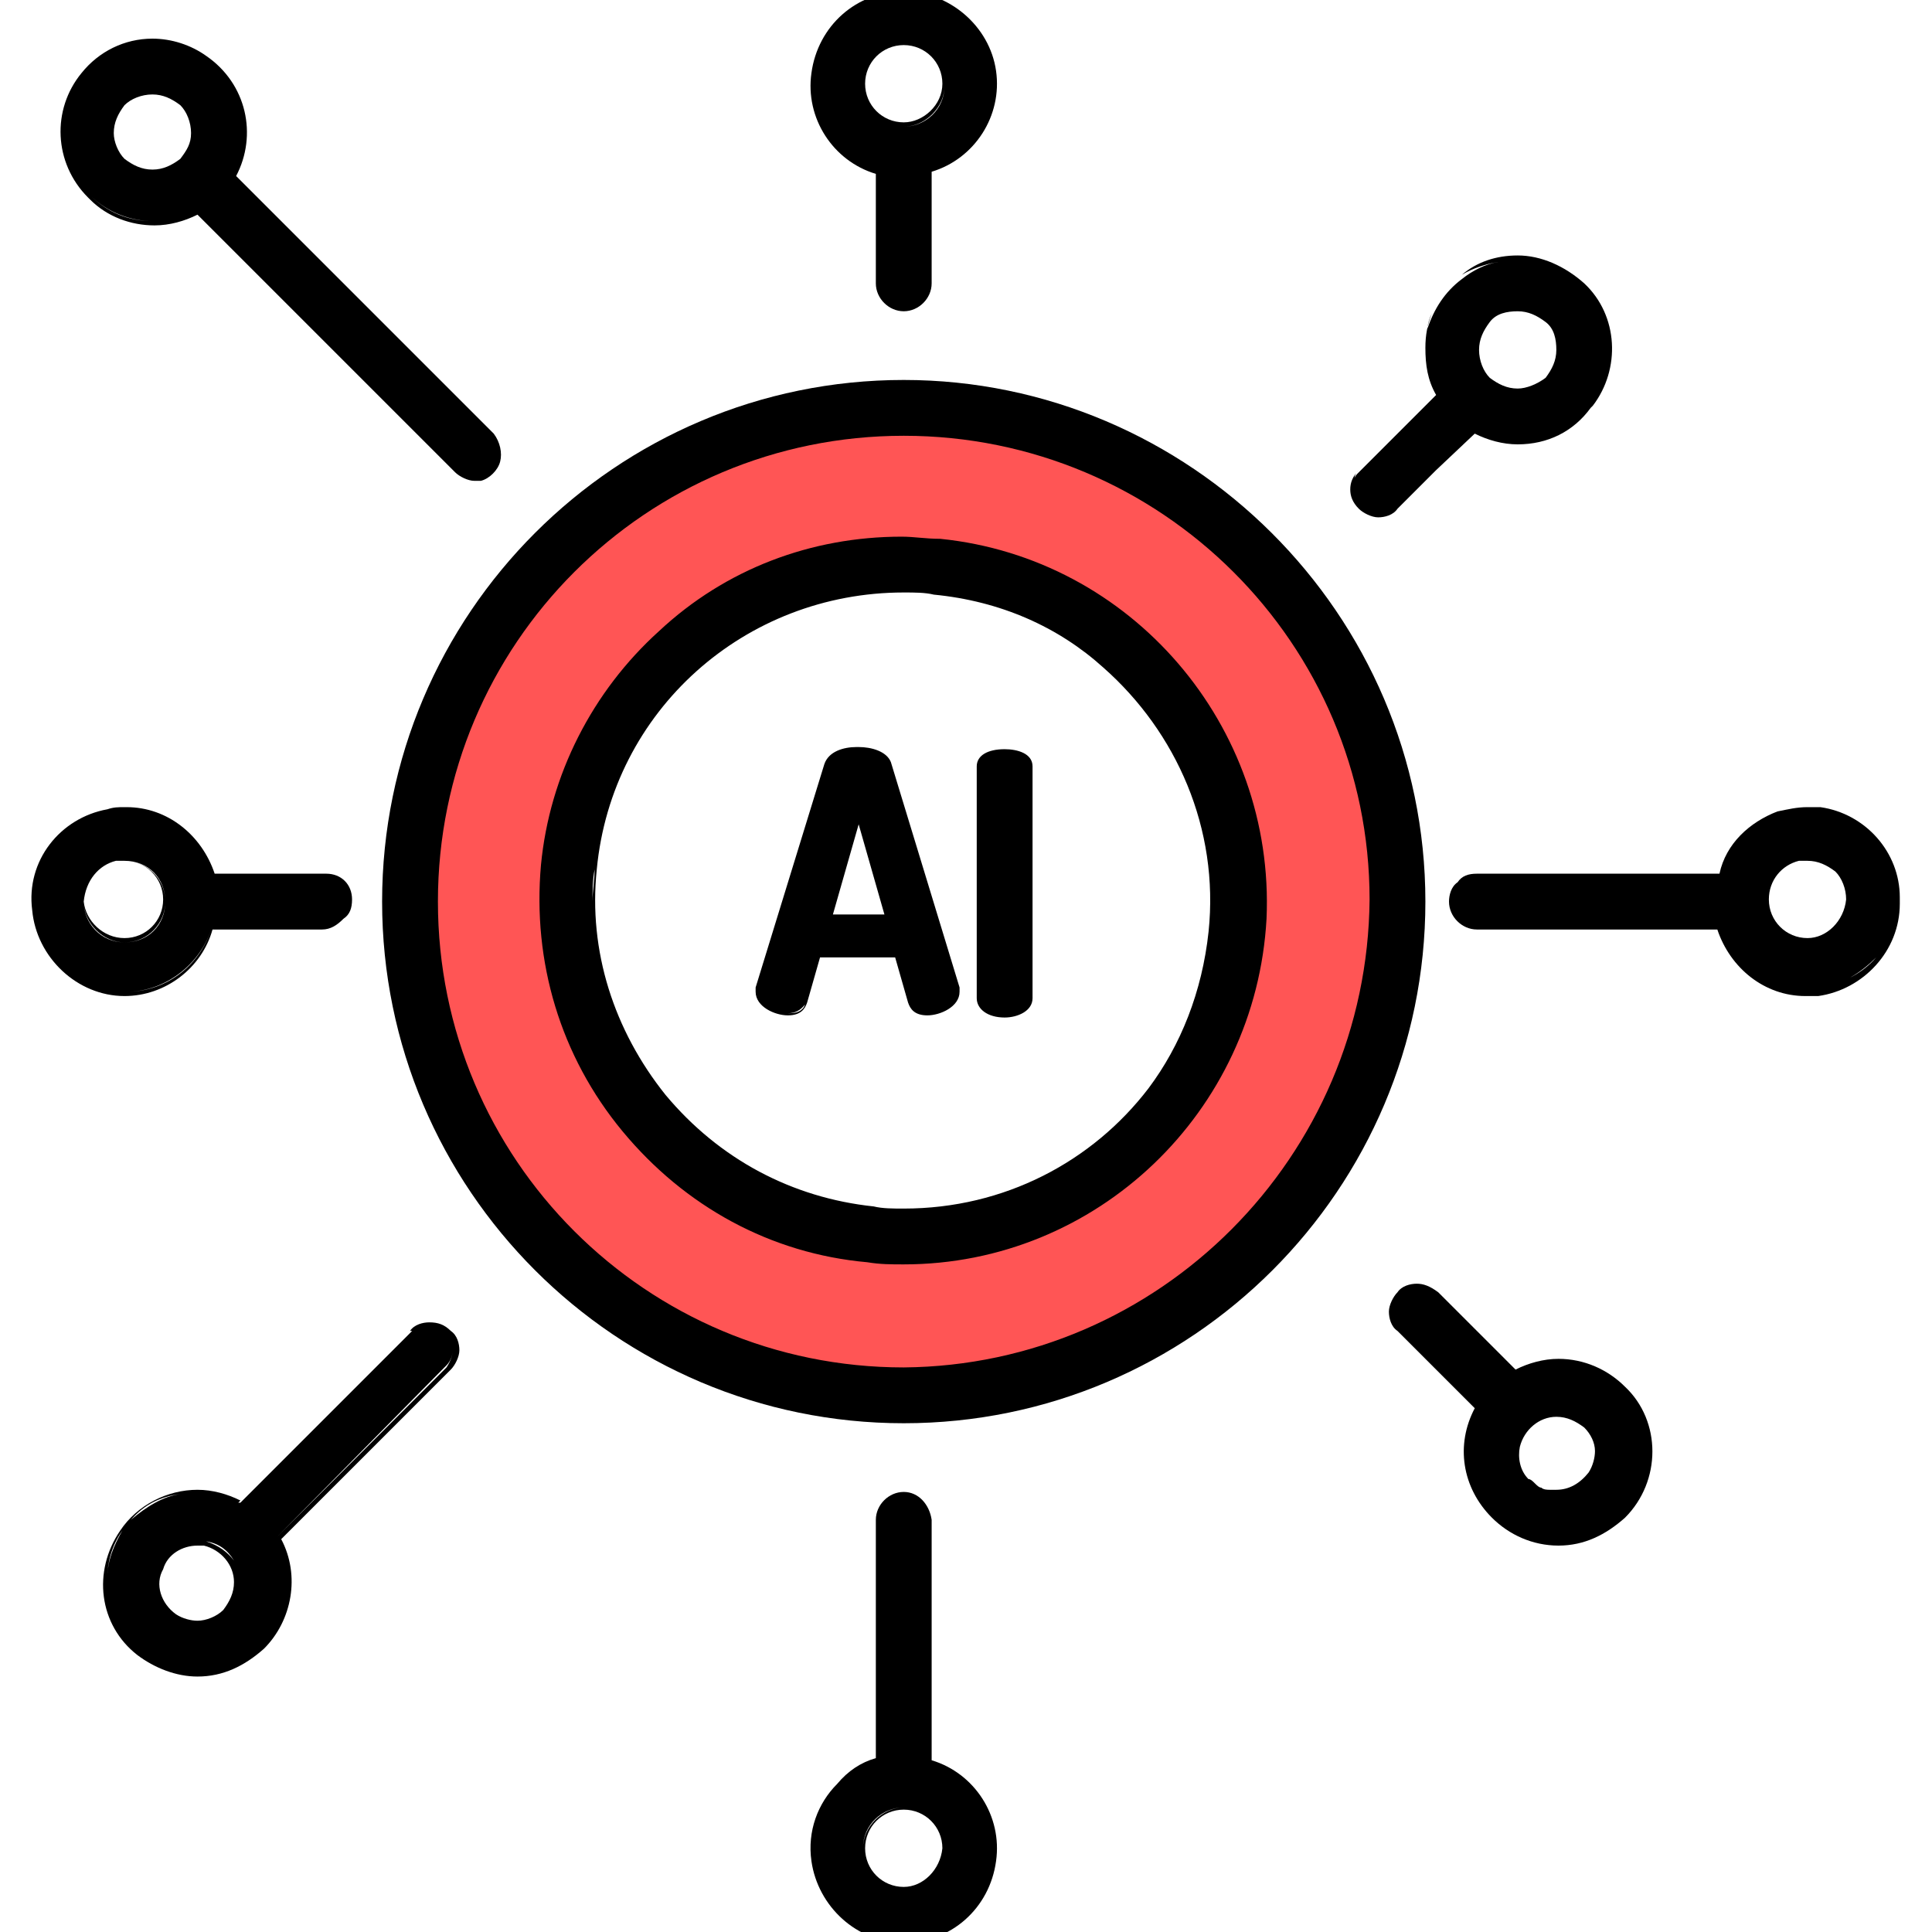 <?xml version="1.0" encoding="utf-8"?>
<!-- Generator: Adobe Illustrator 23.0.1, SVG Export Plug-In . SVG Version: 6.00 Build 0)  -->
<svg version="1.1" id="Слой_1" xmlns="http://www.w3.org/2000/svg" xmlns:xlink="http://www.w3.org/1999/xlink" x="0px" y="0px"
	 width="90px" height="90px" viewBox="0 0 90 90" style="enable-background:new 0 0 90 90;" xml:space="preserve">
<style type="text/css">
	.st0{fill:#FF5555;}
</style>
<path class="st0" d="M42.1,19.4c-12.5,0-22.6,10.1-22.6,22.6s10.1,22.6,22.6,22.6S64.7,54.5,64.7,42S54.5,19.4,42.1,19.4z
	 M42.1,57.6c-8.6,0-15.7-7-15.7-15.7s7-15.7,15.7-15.7s15.7,7,15.7,15.7S50.7,57.6,42.1,57.6z"/>
<path d="M42.1,17.7c-13.4,0-24.3,10.9-24.3,24.3c0,13.4,10.9,24.3,24.3,24.3c13.4,0,24.3-10.9,24.3-24.3
	C66.4,28.6,55.4,17.7,42.1,17.7z M20.4,42c0-12,9.7-21.7,21.7-21.7S63.8,30,63.8,41.9c-0.1,12-9.8,21.7-21.7,21.8
	C30.1,63.7,20.4,54,20.4,42z"/>
<path d="M43.4,82V70.8c-0.1-0.7-0.6-1.3-1.3-1.3c-0.7,0-1.3,0.6-1.3,1.3v11.1c-0.7,0.2-1.3,0.6-1.8,1.2c-0.9,0.9-1.4,2.2-1.2,3.6
	c0.3,2.1,2.1,3.8,4.3,3.8c2.2,0,4-1.6,4.3-3.8C46.7,84.6,45.4,82.6,43.4,82z M42.1,84.2c-1,0-1.9,0.9-1.9,1.9
	C40.2,85,41.1,84.2,42.1,84.2z M39.3,89.2c0.7,0.7,1.7,1.1,2.8,1.1C41,90.3,40.1,89.9,39.3,89.2z M42.1,87.9c-1,0-1.8-0.8-1.8-1.8
	s0.8-1.8,1.8-1.8s1.8,0.8,1.8,1.8C43.8,87.1,43,87.9,42.1,87.9z"/>
<path d="M46.4,3.3c-0.3-2.1-2.2-3.7-4.3-3.7c-2.2,0-4,1.6-4.3,3.8c-0.3,2.1,1,4.1,3,4.7v5.1c0,0.7,0.6,1.3,1.3,1.3
	c0.7,0,1.3-0.6,1.3-1.3V8C45.4,7.4,46.7,5.4,46.4,3.3z M40.2,4C40.2,4,40.2,4,40.2,4C40.2,4,40.2,4,40.2,4C40.2,4,40.2,4,40.2,4z
	 M42.1,2.1c1,0,1.8,0.8,1.8,1.8S43,5.7,42.1,5.7c-1,0-1.8-0.8-1.8-1.8S41.1,2.1,42.1,2.1z M42.1,5.9c-0.7,0-1.3-0.3-1.6-0.9
	C40.8,5.6,41.4,5.9,42.1,5.9C43.1,5.9,44,5,44,4c0,0,0,0,0,0C44,5.1,43.1,5.9,42.1,5.9z"/>
<path d="M88.5,41.8c0-2.1-1.6-3.9-3.7-4.2c-0.2,0-0.4,0-0.6,0c-0.5,0-0.9,0.1-1.4,0.2c-1.3,0.5-2.4,1.5-2.7,2.9H68.8
	c-0.4,0-0.7,0.1-0.9,0.4c-0.3,0.2-0.4,0.6-0.4,0.9c0,0.7,0.6,1.3,1.3,1.3H80c0.6,1.8,2.2,3.1,4.1,3.1c0.2,0,0.4,0,0.6,0
	c2.1-0.3,3.8-2.1,3.8-4.3c0-0.1,0-0.1,0-0.2C88.5,41.9,88.5,41.9,88.5,41.8z M84.2,43.7c-1,0-1.8-0.8-1.8-1.8c0-0.9,0.6-1.6,1.4-1.8
	c0.1,0,0.2,0,0.4,0c0.5,0,0.9,0.2,1.3,0.5c0.3,0.3,0.5,0.8,0.5,1.3C85.9,42.9,85.1,43.7,84.2,43.7z M84.8,46c1-0.1,1.9-0.7,2.6-1.4
	C86.8,45.3,85.9,45.8,84.8,46z"/>
<path d="M15.2,40.7H15h-5c-0.6-1.8-2.2-3.1-4.1-3.1c0,0,0,0,0,0c0,0,0,0-0.1,0c-0.3,0-0.5,0-0.8,0.1c-2.2,0.4-3.8,2.4-3.5,4.7
	c0.2,2.2,2.1,4,4.3,4c1.9,0,3.6-1.3,4.1-3.1H15c0.4,0,0.7-0.2,1-0.5c0.3-0.2,0.4-0.5,0.4-0.9C16.4,41.2,15.9,40.7,15.2,40.7z
	 M3.9,42c0,1,0.9,1.9,1.9,1.9c1.1,0,1.9-0.9,1.9-1.9c0-1.1-0.9-1.9-1.9-1.9c1,0,1.8,0.8,1.8,1.8s-0.8,1.8-1.8,1.8S4,42.9,3.9,42
	c0.1-1,0.7-1.7,1.5-1.9c0.1,0,0.2,0,0.4,0c1.1,0,1.9,0.8,1.9,1.9c0,1.1-0.8,1.9-1.9,1.9C4.7,43.9,3.9,43,3.9,42z M5.9,46.2
	C5.9,46.2,5.9,46.2,5.9,46.2c1.8,0,3.5-1.3,4-3.1C9.4,44.9,7.8,46.2,5.9,46.2z"/>
<path d="M23,20.2l-12-12c1-1.9,0.5-4.3-1.4-5.6C8.9,2.1,8,1.8,7.1,1.8c-1.3,0-2.5,0.6-3.3,1.6C2.4,5.1,2.5,7.6,4.1,9.2l0.1,0.1
	c0.8,0.8,1.9,1.2,3,1.2c0.7,0,1.4-0.2,2-0.5l12,12c0.2,0.2,0.6,0.4,0.9,0.4c0.1,0,0.2,0,0.3,0c0.4-0.1,0.8-0.5,0.9-0.9
	C23.4,21.1,23.3,20.6,23,20.2z M7.1,10.3C6,10.3,5,9.9,4.2,9.1C5,9.9,6.1,10.3,7.1,10.3C7.1,10.3,7.1,10.3,7.1,10.3z M8.4,7.4
	C8,7.7,7.6,7.9,7.1,7.9S6.2,7.7,5.8,7.4C5.5,7.1,5.3,6.6,5.3,6.2c0-0.5,0.2-0.9,0.5-1.3c0.3-0.3,0.8-0.5,1.3-0.5S8,4.6,8.4,4.9
	c0.3,0.3,0.5,0.8,0.5,1.3S8.7,7,8.4,7.4z M21.3,21.9L21.3,21.9C21.3,21.9,21.3,21.9,21.3,21.9C21.4,21.9,21.3,21.9,21.3,21.9z"/>
<path d="M75.7,64.6c-0.8-0.8-1.9-1.3-3.1-1.3c-0.7,0-1.4,0.2-2,0.5L67,60.2c-0.4-0.3-0.7-0.4-1-0.4s-0.7,0.1-0.9,0.4
	c-0.2,0.2-0.4,0.6-0.4,0.9c0,0.3,0.1,0.7,0.4,0.9l3.6,3.6c-0.9,1.7-0.6,3.7,0.8,5.1c0.8,0.8,1.9,1.3,3.1,1.3c1.2,0,2.2-0.5,3.1-1.3
	C77.4,69,77.4,66.2,75.7,64.6z M74,68.6c-0.4,0.5-0.9,0.8-1.5,0.8c-0.1,0-0.2,0-0.3,0s-0.3,0-0.4-0.1c0,0,0,0,0,0
	c-0.1,0-0.2-0.1-0.3-0.2c-0.1-0.1-0.2-0.2-0.3-0.2c-0.4-0.4-0.5-1-0.4-1.5c0.2-0.8,0.9-1.4,1.7-1.4c0.5,0,0.9,0.2,1.3,0.5
	c0.3,0.3,0.5,0.7,0.5,1.1C74.3,67.9,74.2,68.3,74,68.6z"/>
<g>
	<polygon points="19.1,62 11.2,69.9 11.2,69.9 	"/>
	<path d="M21.4,62.9c0-0.3-0.1-0.7-0.4-0.9c-0.3-0.3-0.6-0.4-1-0.4c-0.3,0-0.7,0.1-0.9,0.4c0.1,0,0.1,0,0.2,0c0,0-0.1,0-0.1,0l-8,8
		c0,0,0,0-0.1,0l0.1-0.1c-0.6-0.3-1.3-0.5-2-0.5c-1.4,0-2.8,0.7-3.6,1.9c-1.3,1.9-1,4.4,0.8,5.8c0.8,0.6,1.8,1,2.8,1
		c1.2,0,2.2-0.5,3.1-1.3c1.3-1.3,1.7-3.4,0.8-5.1l7.9-7.9C21.2,63.6,21.4,63.2,21.4,62.9z M5.7,71.3C5.3,72,5,72.7,5,73.5
		C5,72.8,5.2,72,5.7,71.3C5.7,71.3,5.7,71.3,5.7,71.3C5.7,71.3,5.7,71.3,5.7,71.3z M10.9,72.7c-0.3-0.4-0.7-0.7-1.3-0.9
		C10.2,71.9,10.6,72.2,10.9,72.7z M9.1,69.5C9.1,69.5,9.1,69.5,9.1,69.5c0,0-0.1,0-0.1,0C9,69.5,9.1,69.5,9.1,69.5z M6.1,70.8
		c0.6-0.7,1.4-1.1,2.3-1.2C7.6,69.7,6.8,70.2,6.1,70.8z M10.4,75c-0.3,0.3-0.8,0.5-1.2,0.5c-0.3,0-0.7-0.1-1-0.3
		c-0.7-0.5-1-1.4-0.6-2.1C7.8,72.4,8.5,72,9.2,72c0.1,0,0.2,0,0.3,0c0.8,0.2,1.4,0.9,1.4,1.7C10.9,74.2,10.7,74.6,10.4,75z
		 M12.1,76.7C12.1,76.7,12,76.7,12.1,76.7C12.1,76.7,12.1,76.7,12.1,76.7C12.1,76.7,12.1,76.7,12.1,76.7z M12.9,71.6l7.9-8
		c0.2-0.2,0.3-0.5,0.3-0.8c0,0.3-0.1,0.6-0.3,0.9L12.9,71.6z"/>
</g>
<path d="M73.8,13.2c-0.9-0.8-2-1.3-3.1-1.3c-1,0-1.9,0.3-2.6,0.9c0.5-0.3,1.1-0.5,1.7-0.6c-0.6,0.1-1.2,0.4-1.7,0.8
	c-0.8,0.6-1.3,1.4-1.6,2.3c0-0.2,0.1-0.5,0.2-0.7c-0.2,0.5-0.3,1-0.3,1.6c0,0.8,0.1,1.5,0.5,2.2L63.3,22c-0.1,0.1-0.2,0.2-0.2,0.3
	c0-0.2,0.1-0.3,0.2-0.4c-0.3,0.3-0.4,0.6-0.4,0.9c0,0.3,0.1,0.6,0.4,0.9c0.2,0.2,0.6,0.4,0.9,0.4s0.7-0.1,0.9-0.4l1.8-1.8l1.8-1.7
	c0.6,0.3,1.3,0.5,2,0.5c1.4,0,2.6-0.6,3.4-1.7c0,0,0.1-0.1,0.1-0.1C75.5,17.2,75.4,14.7,73.8,13.2z M72,17.6
	c-0.4,0.3-0.9,0.5-1.3,0.5c-0.5,0-0.9-0.2-1.3-0.5c-0.3-0.3-0.5-0.8-0.5-1.3s0.2-0.9,0.5-1.3c0.3-0.4,0.8-0.5,1.3-0.5
	s0.9,0.2,1.3,0.5s0.5,0.8,0.5,1.3S72.3,17.2,72,17.6z M73.4,13.2c0,0,0.1,0.1,0.2,0.1c0,0,0,0,0,0C73.6,13.3,73.5,13.2,73.4,13.2z"
	/>
<path d="M43.8,25.1c-0.7,0-1.2-0.1-1.8-0.1c-4.2,0-8.2,1.5-11.3,4.4c-3.1,2.8-5.1,6.7-5.5,10.9c-0.4,4.5,0.9,8.9,3.8,12.4
	s6.9,5.7,11.4,6.1c0.6,0.1,1.1,0.1,1.7,0.1c9,0,16.4-7.1,16.9-16.1C59.4,33.8,52.7,26,43.8,25.1z M27.8,40.5
	c0.7-7.4,6.9-12.9,14.3-12.9c0.5,0,1,0,1.4,0.1c3.1,0.3,5.8,1.5,7.9,3.4c3.4,3,5.4,7.5,4.9,12.3c-0.3,2.8-1.3,5.3-2.8,7.3
	c-2.6,3.4-6.7,5.6-11.4,5.6c-0.5,0-1,0-1.4-0.1C36.9,55.8,33.5,54,31,51C28.6,48,27.4,44.3,27.8,40.5z M27.7,40.5
	c0,0.5-0.1,1-0.1,1.5C27.6,41.5,27.6,41,27.7,40.5z M27.7,43.4c0-0.3,0-0.5,0-0.8C27.7,42.8,27.7,43.1,27.7,43.4z"/>
<path d="M41.5,35.5c-0.2-0.5-0.9-0.7-1.5-0.7c0,0,0,0,0,0c0,0,0,0-0.1,0c-0.6,0-1.3,0.2-1.5,0.8L35.2,46c0,0.1,0,0.1,0,0.2
	c0,0.7,0.9,1.1,1.5,1.1c0.6,0,0.8-0.3,0.9-0.6l0.6-2.1h3.5l0.6,2.1c0.1,0.3,0.3,0.6,0.9,0.6c0.6,0,1.5-0.4,1.5-1.1
	c0-0.1,0-0.1,0-0.2L41.5,35.5z M38.8,42.6l1.2-4.2l1.2,4.2H38.8z M37.5,46.8c-0.1,0.3-0.4,0.4-0.7,0.4c0,0,0,0-0.1,0
	C37.2,47.2,37.4,46.9,37.5,46.8l0.6-2.2L37.5,46.8z M42.9,47.2c0.1,0,0.2,0,0.3,0C43.1,47.2,43,47.2,42.9,47.2z M42.7,47.1
	C42.7,47.1,42.8,47.1,42.7,47.1C42.8,47.1,42.7,47.1,42.7,47.1z M44.6,46.3c0,0,0-0.1,0-0.1C44.6,46.2,44.6,46.3,44.6,46.3
	C44.6,46.3,44.6,46.3,44.6,46.3z"/>
<path d="M46.8,34.9c-0.8,0-1.3,0.3-1.3,0.8v10.8c0,0.5,0.5,0.9,1.3,0.9c0.6,0,1.3-0.3,1.3-0.9V35.7C48.1,35.1,47.4,34.9,46.8,34.9z
	 M46.4,47.2c0.1,0,0.3,0,0.4,0C46.6,47.2,46.5,47.2,46.4,47.2z"/>
</svg>

